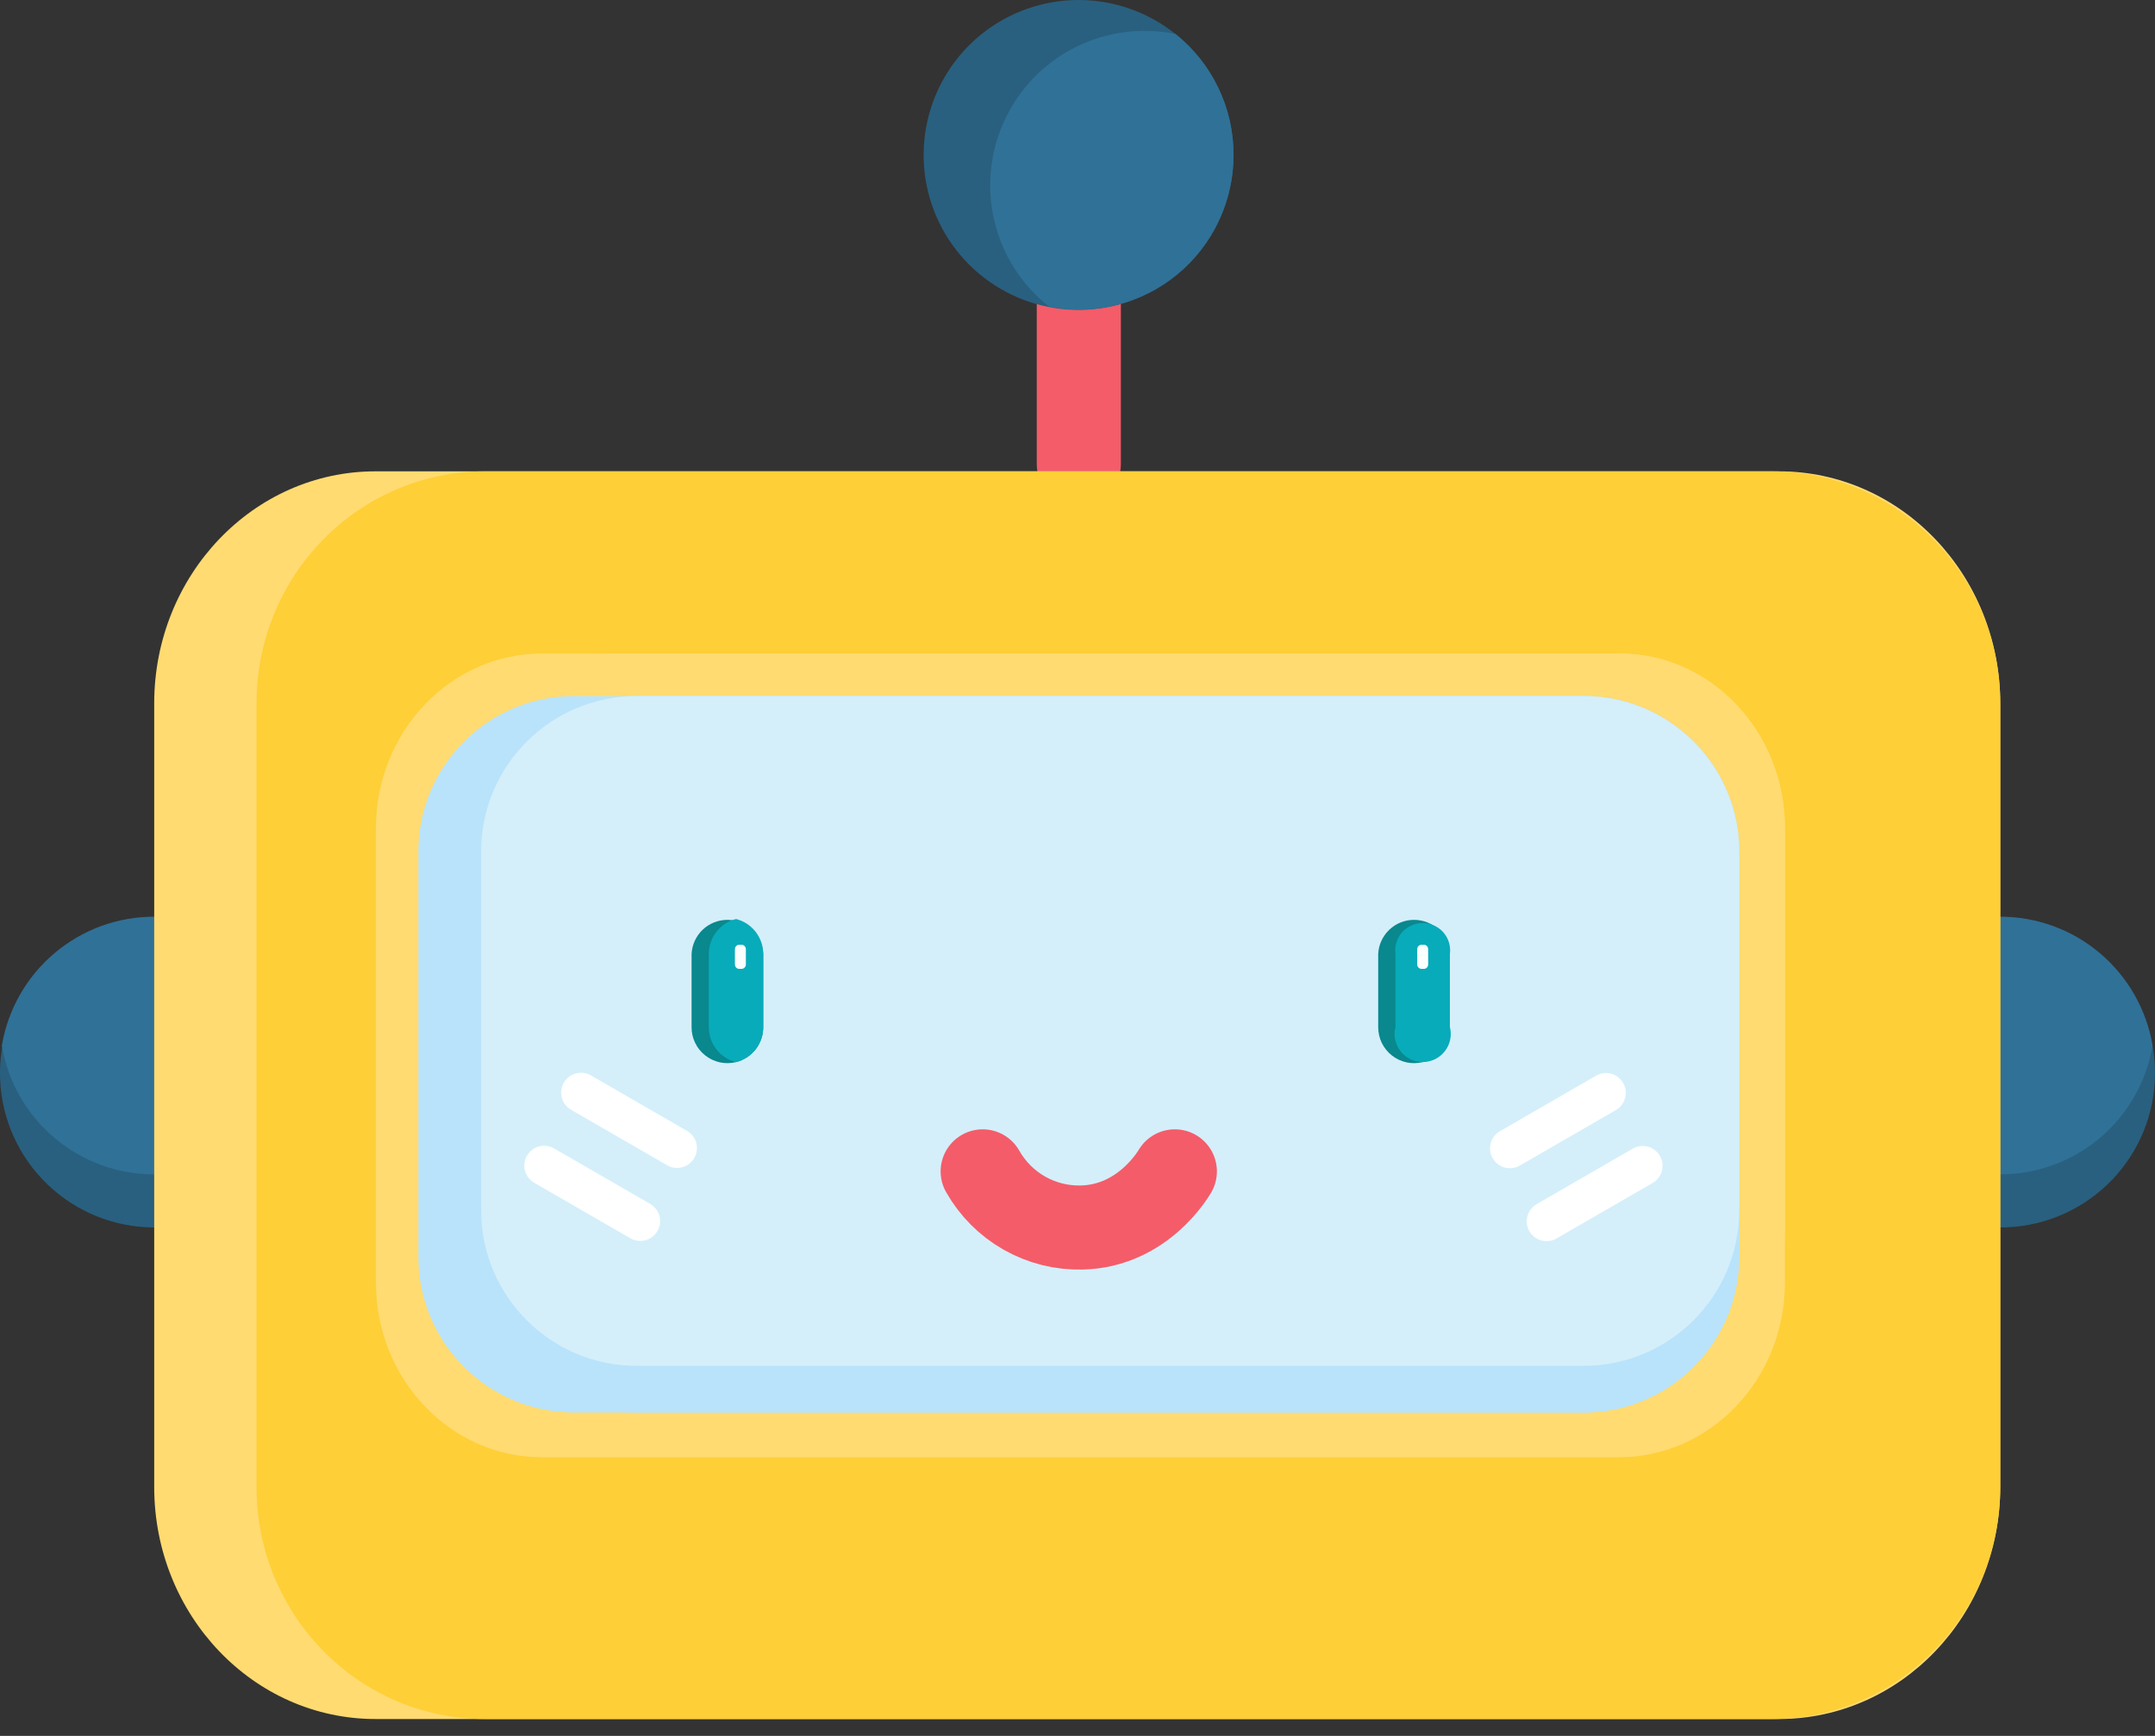 <svg width="36" height="29" viewBox="0 0 36 29" fill="none" xmlns="http://www.w3.org/2000/svg">
<rect x="0" y="0" width="36" height="29" fill="#333333" stroke="none"/>
<path d="M5.161 17.927C5.161 18.591 4.904 19.23 4.445 19.709C3.985 20.189 3.359 20.474 2.695 20.503C2.031 20.533 1.381 20.305 0.881 19.867C0.381 19.43 0.069 18.816 0.01 18.155C-0.049 17.493 0.15 16.834 0.564 16.315C0.979 15.796 1.578 15.456 2.236 15.368C2.895 15.279 3.562 15.448 4.099 15.839C4.636 16.23 5.002 16.813 5.12 17.467C5.147 17.618 5.161 17.772 5.161 17.927Z" fill="#29607F"/>
<path d="M5.12 17.467C5.019 18.068 4.708 18.615 4.242 19.009C3.776 19.403 3.185 19.619 2.575 19.619C1.965 19.619 1.375 19.403 0.909 19.009C0.443 18.615 0.132 18.068 0.031 17.467C0.132 16.865 0.443 16.319 0.909 15.925C1.375 15.53 1.965 15.314 2.575 15.314C3.185 15.314 3.776 15.53 4.242 15.925C4.708 16.319 5.019 16.865 5.12 17.467Z" fill="#307197"/>
<path d="M36 17.927C36 18.591 35.743 19.23 35.284 19.709C34.824 20.189 34.197 20.474 33.534 20.503C32.87 20.533 32.22 20.305 31.72 19.867C31.22 19.43 30.908 18.816 30.849 18.155C30.79 17.493 30.988 16.834 31.403 16.315C31.818 15.796 32.417 15.456 33.075 15.368C33.734 15.279 34.401 15.448 34.938 15.839C35.475 16.23 35.841 16.813 35.959 17.467C35.986 17.618 36 17.772 36 17.927Z" fill="#29607F"/>
<path d="M35.959 17.467C35.858 18.068 35.547 18.615 35.081 19.009C34.615 19.403 34.024 19.619 33.414 19.619C32.804 19.619 32.214 19.403 31.748 19.009C31.282 18.615 30.971 18.068 30.869 17.467C30.971 16.865 31.282 16.319 31.748 15.925C32.214 15.53 32.804 15.314 33.414 15.314C34.024 15.314 34.615 15.53 35.081 15.925C35.547 16.319 35.858 16.865 35.959 17.467Z" fill="#307197"/>
<path d="M18.022 7.753V4.61" stroke="#F45C69" stroke-width="1.405" stroke-linecap="round" stroke-linejoin="round"/>
<path d="M33.415 11.752V24.84C33.415 26.982 31.76 28.718 29.718 28.718H6.273C4.231 28.718 2.576 26.982 2.576 24.84V11.752C2.576 9.61 4.231 7.874 6.273 7.874H29.718C31.76 7.874 33.415 9.61 33.415 11.752Z" fill="#FFDB71"/>
<path d="M33.415 11.752V24.84C33.415 26.982 31.706 28.718 29.597 28.718H8.103C5.992 28.718 4.285 26.982 4.285 24.84V11.752C4.285 9.61 5.994 7.874 8.103 7.874H29.597C31.706 7.874 33.415 9.61 33.415 11.752Z" fill="#FECF37"/>
<path d="M29.818 13.836V21.427C29.818 23.038 28.575 24.345 27.042 24.345H9.056C7.522 24.345 6.28 23.038 6.28 21.427V13.836C6.28 12.225 7.522 10.918 9.056 10.918H27.05C28.577 10.913 29.818 12.225 29.818 13.836Z" fill="#FFDB71"/>
<path d="M29.818 13.836V20.553C29.818 22.165 28.575 23.471 27.042 23.471H10.17C8.636 23.471 7.393 22.165 7.393 20.553V13.836C7.393 12.225 8.636 10.918 10.17 10.918H27.044C28.577 10.913 29.818 12.225 29.818 13.836Z" fill="#FFDB71"/>
<path d="M26.452 11.628H10.639C9.202 11.628 8.037 12.792 8.037 14.229V20.995C8.037 22.432 9.202 23.597 10.639 23.597H26.452C27.889 23.597 29.054 22.432 29.054 20.995V14.229C29.054 12.792 27.889 11.628 26.452 11.628Z" fill="#B9E3FB"/>
<path d="M26.452 11.628H9.59C8.153 11.628 6.989 12.792 6.989 14.229V20.995C6.989 22.432 8.153 23.597 9.59 23.597H26.452C27.889 23.597 29.053 22.432 29.053 20.995V14.229C29.053 12.792 27.889 11.628 26.452 11.628Z" fill="#B9E3FB"/>
<path d="M26.452 11.628H10.639C9.202 11.628 8.037 12.792 8.037 14.229V20.216C8.037 21.653 9.202 22.818 10.639 22.818H26.452C27.889 22.818 29.054 21.653 29.054 20.216V14.229C29.054 12.792 27.889 11.628 26.452 11.628Z" fill="#D4EFFA"/>
<path d="M19.626 19.569C19.6 19.613 19.089 20.484 18.07 20.507C17.735 20.515 17.404 20.432 17.113 20.267C16.822 20.102 16.581 19.86 16.416 19.569" stroke="#F45C69" stroke-width="1.405" stroke-linecap="round" stroke-linejoin="round"/>
<path d="M20.607 2.585C20.608 3.172 20.409 3.742 20.044 4.201C19.678 4.66 19.168 4.981 18.596 5.112C18.024 5.243 17.424 5.176 16.896 4.921C16.367 4.667 15.94 4.24 15.686 3.712C15.431 3.183 15.364 2.583 15.495 2.011C15.626 1.439 15.947 0.929 16.406 0.563C16.865 0.198 17.435 -0.001 18.022 2.26397e-06C18.608 0.001 19.178 0.201 19.636 0.568C19.939 0.809 20.183 1.116 20.352 1.465C20.52 1.815 20.607 2.197 20.607 2.585Z" fill="#29607F"/>
<path d="M20.607 2.585C20.608 2.967 20.524 3.344 20.361 3.69C20.199 4.036 19.962 4.341 19.667 4.584C19.372 4.827 19.027 5.001 18.657 5.094C18.287 5.188 17.9 5.198 17.525 5.123C17.069 4.764 16.748 4.261 16.613 3.697C16.477 3.132 16.537 2.538 16.781 2.011C17.025 1.484 17.44 1.055 17.958 0.793C18.476 0.531 19.068 0.452 19.637 0.568C19.94 0.809 20.184 1.116 20.352 1.466C20.52 1.815 20.607 2.198 20.607 2.585Z" fill="#307197"/>
<path d="M12.75 15.939V17.157C12.751 17.291 12.707 17.422 12.624 17.529C12.542 17.635 12.427 17.71 12.296 17.744C12.208 17.765 12.115 17.767 12.026 17.748C11.937 17.728 11.853 17.689 11.781 17.632C11.709 17.576 11.651 17.503 11.612 17.421C11.572 17.339 11.552 17.248 11.553 17.157V15.939C11.56 15.785 11.626 15.64 11.737 15.533C11.849 15.426 11.997 15.367 12.152 15.367C12.306 15.367 12.454 15.426 12.566 15.533C12.678 15.64 12.743 15.785 12.75 15.939Z" fill="#09888E"/>
<path d="M12.75 15.939V17.157C12.751 17.291 12.707 17.422 12.624 17.529C12.542 17.635 12.427 17.71 12.296 17.744C12.165 17.711 12.05 17.636 11.967 17.529C11.884 17.423 11.84 17.292 11.841 17.157V15.939C11.84 15.805 11.884 15.674 11.967 15.567C12.05 15.461 12.165 15.385 12.296 15.353C12.426 15.386 12.542 15.462 12.624 15.568C12.706 15.674 12.751 15.805 12.75 15.939Z" fill="#08ABBA"/>
<path d="M24.221 15.939V17.157C24.221 17.291 24.177 17.422 24.095 17.529C24.013 17.635 23.897 17.71 23.767 17.744C23.678 17.765 23.586 17.767 23.496 17.748C23.407 17.728 23.323 17.689 23.251 17.632C23.18 17.576 23.122 17.503 23.082 17.421C23.043 17.339 23.023 17.248 23.023 17.157V15.939C23.03 15.785 23.096 15.64 23.208 15.533C23.319 15.426 23.468 15.367 23.622 15.367C23.776 15.367 23.925 15.426 24.036 15.533C24.148 15.64 24.214 15.785 24.221 15.939Z" fill="#09888E"/>
<path d="M24.221 15.939V17.157C24.239 17.226 24.24 17.299 24.226 17.369C24.211 17.439 24.181 17.505 24.137 17.561C24.093 17.618 24.037 17.663 23.973 17.695C23.908 17.726 23.838 17.743 23.766 17.743C23.695 17.743 23.624 17.726 23.56 17.695C23.496 17.663 23.439 17.618 23.396 17.561C23.352 17.505 23.322 17.439 23.307 17.369C23.292 17.299 23.294 17.226 23.312 17.157V15.939C23.303 15.875 23.308 15.809 23.327 15.746C23.346 15.683 23.378 15.626 23.421 15.576C23.464 15.527 23.517 15.488 23.577 15.461C23.636 15.434 23.701 15.42 23.766 15.42C23.832 15.42 23.896 15.434 23.956 15.461C24.015 15.488 24.069 15.527 24.112 15.576C24.155 15.626 24.187 15.683 24.206 15.746C24.224 15.809 24.23 15.875 24.221 15.939Z" fill="#08ABBA"/>
<path d="M12.387 15.783H12.349C12.309 15.783 12.277 15.816 12.277 15.856V16.113C12.277 16.153 12.309 16.186 12.349 16.186H12.387C12.427 16.186 12.46 16.153 12.46 16.113V15.856C12.46 15.816 12.427 15.783 12.387 15.783Z" fill="#FAFFFF"/>
<path d="M23.786 15.783H23.748C23.708 15.783 23.675 15.816 23.675 15.856V16.113C23.675 16.153 23.708 16.186 23.748 16.186H23.786C23.826 16.186 23.858 16.153 23.858 16.113V15.856C23.858 15.816 23.826 15.783 23.786 15.783Z" fill="#FAFFFF"/>
<path d="M26.662 17.971L25.057 18.898C24.898 18.989 24.844 19.192 24.936 19.351C25.027 19.509 25.23 19.563 25.389 19.472L26.994 18.545C27.152 18.453 27.207 18.25 27.115 18.092C27.024 17.933 26.821 17.879 26.662 17.971Z" fill="white"/>
<path d="M27.276 19.189L25.671 20.116C25.512 20.208 25.458 20.411 25.549 20.569C25.641 20.727 25.844 20.782 26.002 20.69L27.607 19.763C27.766 19.672 27.821 19.469 27.729 19.31C27.638 19.152 27.435 19.098 27.276 19.189Z" fill="white"/>
<path d="M9.54 18.54L11.145 19.467C11.304 19.558 11.507 19.504 11.598 19.346C11.69 19.187 11.636 18.984 11.477 18.893L9.872 17.966C9.713 17.874 9.51 17.929 9.419 18.087C9.327 18.246 9.382 18.448 9.54 18.54Z" fill="white"/>
<path d="M8.925 19.76L10.53 20.686C10.689 20.778 10.892 20.724 10.983 20.565C11.075 20.407 11.02 20.204 10.861 20.112L9.256 19.186C9.097 19.094 8.895 19.148 8.803 19.307C8.712 19.465 8.766 19.668 8.925 19.76Z" fill="white"/>
</svg>
